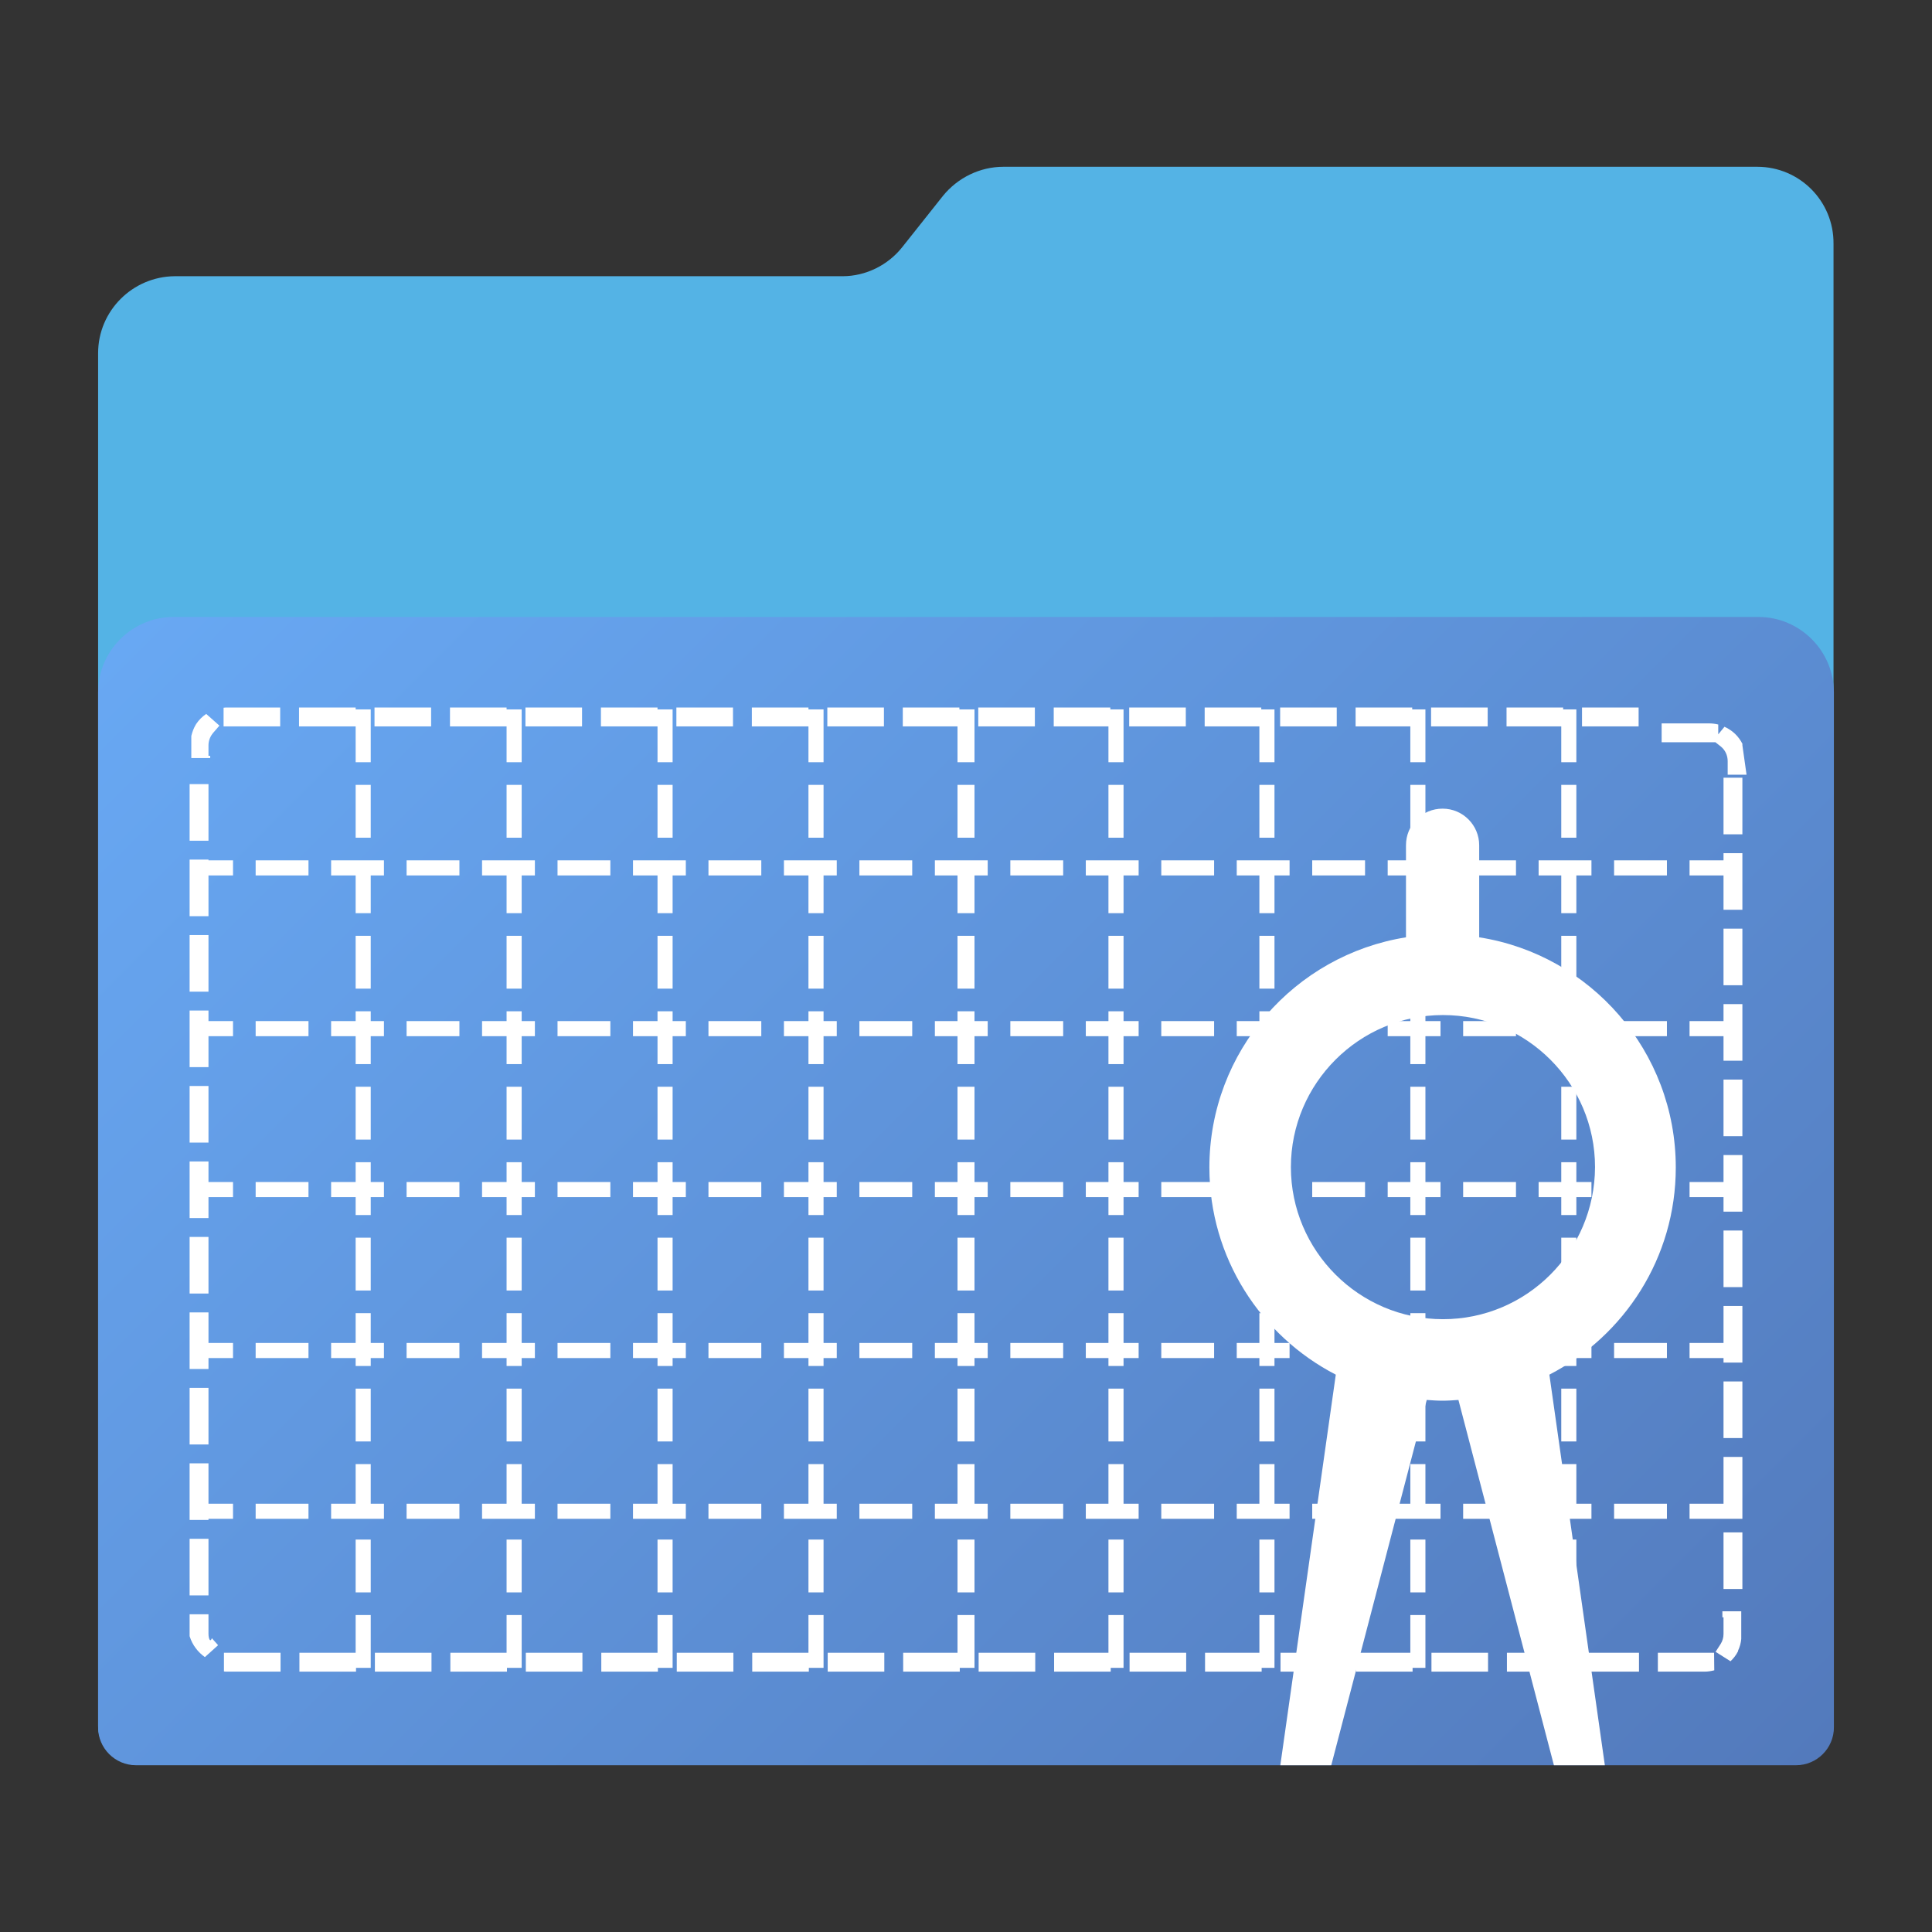<?xml version="1.0" encoding="utf-8"?>
<!-- Generator: Adobe Illustrator 18.0.0, SVG Export Plug-In . SVG Version: 6.00 Build 0)  -->
<!DOCTYPE svg PUBLIC "-//W3C//DTD SVG 1.1//EN" "http://www.w3.org/Graphics/SVG/1.1/DTD/svg11.dtd">
<svg version="1.1"
	 id="Layer_2" xmlns:dc="http://purl.org/dc/elements/1.1/" xmlns:cc="http://creativecommons.org/ns#" xmlns:svg="http://www.w3.org/2000/svg" xmlns:rdf="http://www.w3.org/1999/02/22-rdf-syntax-ns#"
	 xmlns="http://www.w3.org/2000/svg" xmlns:xlink="http://www.w3.org/1999/xlink" x="0px" y="0px" viewBox="0 0 1024 1024"
	 enable-background="new 0 0 1024 1024" xml:space="preserve">
<rect x="0" y="0" width="1024" height="1024" fill="#333333" stroke="none"/>
<path id="path3" fill="#54b3e5" d="M931.4,88.4H531.8c-12.4,0-24.2,5.8-32,15.4L478.2,131c-7.6,9.6-19.4,15.4-31.6,15.4h-354
	C70.2,146.6,52,164.8,52,187.2v727.6c0,11.4,9.2,20.6,20.6,20.6h878.6c11.4,0,20.6-9.2,20.6-20.6V146.6v-17.4
	C972,106.6,953.8,88.4,931.4,88.4z"/>
<linearGradient id="path18_1_" gradientUnits="userSpaceOnUse" x1="138.662" y1="760.163" x2="885.337" y2="13.488" gradientTransform="matrix(1 0 0 -1 0 1024)">
	<stop  offset="0" style="stop-color:#68A8F3"/>
	<stop  offset="1" style="stop-color:#537ABC"/>
</linearGradient>
<path id="path18" fill="url(#path18_1_)" d="M952,935.6H72c-11,0-20-9-20-20V367c0-22,18-40,40-40h840c22,0,40,18,40,40v548.6
	C972,926.6,963,935.6,952,935.6z"/>
<g>
	<polygon fill="#FFFFFF" points="110.5,520.6 110.5,500.6 110.5,495.6 100.5,495.6 100.5,500.6 100.5,520.6 100.5,525.6 
		110.5,525.6 	"/>
	<polygon fill="#FFFFFF" points="110.5,600.6 110.5,580.6 110.5,575.6 100.5,575.6 100.5,580.6 100.5,600.6 100.5,605.6 
		110.5,605.6 	"/>
	<polygon fill="#FFFFFF" points="110.5,560.6 110.5,549.2 123.5,549.2 123.5,541.2 110.5,541.2 110.5,540.6 110.5,535.6 
		100.5,535.6 100.5,540.6 100.5,541.2 100.5,549.2 100.5,560.6 100.5,565.6 110.5,565.6 	"/>
	<polygon fill="#FFFFFF" points="110.5,480.6 110.5,464 123.5,464 123.5,456 110.5,456 110.5,455.6 100.5,455.6 100.5,456 
		100.5,460.6 100.5,464 100.5,480.6 100.5,485.6 110.5,485.6 	"/>
	<path fill="#FFFFFF" d="M110.5,400.6V395c0-2.4,0.9-4.7,2.5-6.6l3.3-3.8l-7-6.2c-2.1,1.4-3.9,3.2-5.3,5.3c0,0,0,0,0,0c0,0,0,0,0,0
		c0,0,0,0,0,0c0,0,0,0,0,0c0,0,0,0,0,0c0,0-0.1,0.1-0.1,0.2c0,0,0,0,0,0c0,0,0,0,0,0c0,0,0,0,0,0c0,0,0,0,0,0c0,0,0,0,0,0
		c0,0,0,0,0,0c0,0,0,0,0,0c0,0,0,0,0,0c0,0,0,0,0,0c0,0,0,0,0,0c0,0,0,0,0,0c0,0,0,0,0,0c0,0,0,0,0,0c0,0,0,0,0,0c0,0,0,0,0,0
		c0,0,0,0,0,0c0,0,0,0,0,0c0,0,0,0,0,0c0,0,0,0,0,0c0,0,0,0,0,0c0,0,0,0,0,0c0,0,0,0,0,0c0,0,0,0,0,0c0,0,0,0,0,0c0,0,0,0,0,0
		c0,0,0,0,0,0c0,0,0,0,0,0c0,0,0,0,0,0c0,0,0,0,0,0c0,0,0,0,0,0c0,0,0,0,0,0c0,0,0,0,0,0c0,0,0,0,0,0c0,0,0,0,0,0c0,0,0,0,0,0
		c0,0,0,0,0,0c0,0,0,0,0,0c0,0,0,0,0,0c0,0,0,0.1-0.1,0.1c0,0,0,0,0,0c0,0,0,0,0,0c0,0,0,0,0,0c0,0,0,0,0,0c0,0,0,0,0,0c0,0,0,0,0,0
		c0,0,0,0,0,0c0,0,0,0,0,0c0,0,0,0,0,0c0,0,0,0,0,0c0,0,0,0,0,0c0,0,0,0,0,0c0,0,0,0,0,0c0,0.1-0.1,0.1-0.1,0.2c0,0,0,0,0,0
		c0,0,0,0,0,0c0,0,0,0,0,0c-1,1.7-1.7,3.5-2.2,5.5l0,0c-0.1,0.2-0.1,0.4-0.1,0.7l0,0c0,0,0,0,0,0c0,0.1,0,0.1,0,0.2l0,0c0,0,0,0,0,0
		c0,0,0,0,0,0c0,0,0,0,0,0c0,0,0,0,0,0c0,0,0,0,0,0c0,0,0,0,0,0c0,0,0,0,0,0c0,0,0,0,0,0c0,0,0,0,0,0c0,0,0,0,0,0c0,0,0,0,0,0
		c0,0,0,0,0,0c0,0.1,0,0.1,0,0.2c0,0,0,0,0,0c0,0,0,0,0,0c0,0,0,0,0,0c0,0,0,0,0,0c0,0,0,0,0,0c0,0,0,0,0,0c0,0,0,0,0,0c0,0,0,0,0,0
		c0,0,0,0,0,0c0,0,0,0,0,0c0,0,0,0,0,0c0,0,0,0,0,0c0,0,0,0,0,0c0,0,0,0,0,0c0,0,0,0,0,0c0,0,0,0,0,0l0,0c0,0,0,0.1,0,0.1
		c0,0,0,0,0,0c0,0,0,0,0,0c0,0,0,0,0,0c0,0,0,0,0,0c0,0,0,0,0,0c0,0,0,0,0,0c0,0,0,0,0,0c0,0,0,0,0,0c0,0,0,0,0,0c0,0,0,0,0,0
		c0,0,0,0,0,0c0,0,0,0,0,0c0,0,0,0,0,0c0,0,0,0,0,0c0,0,0,0,0,0c0,0,0,0,0,0c0,0,0,0,0,0c0,0,0,0.1,0,0.1c0,0,0,0,0,0c0,0,0,0,0,0
		c0,0,0,0,0,0c0,0,0,0,0,0c0,0,0,0,0,0c0,0,0,0,0,0c0,0,0,0,0,0c0,0,0,0,0,0c0,0,0,0,0,0c0,0,0,0,0,0c0,0,0,0,0,0c0,0,0,0,0,0
		c0,0,0,0,0,0c0,0,0,0,0,0c0,0,0,0,0,0c0,0,0,0,0,0c0,0,0,0,0,0c0,0,0,0,0,0v0c0,0,0,0.1,0,0.1c0,0,0,0,0,0c0,0,0,0,0,0c0,0,0,0,0,0
		c0,0,0,0,0,0c0,0,0,0,0,0c0,0,0,0,0,0c0,0,0,0,0,0c0,0,0,0,0,0c0,0,0,0,0,0c0,0,0,0,0,0c0,0,0,0,0,0c0,0,0,0,0,0c0,0,0,0,0,0
		c0,0,0,0,0,0c0,0,0,0,0,0c0,0,0,0,0,0c0,0,0,0,0,0c0,0,0,0,0,0c0,0,0,0,0,0c0,0,0,0.1,0,0.1c0,0,0,0,0,0c0,0,0,0,0,0c0,0,0,0,0,0
		c0,0,0,0,0,0c0,0,0,0,0,0c0,0,0,0,0,0c0,0,0,0,0,0c0,0,0,0,0,0c0,0,0,0,0,0c0,0,0,0,0,0c0,0,0,0,0,0c0,0,0,0,0,0c0,0,0,0,0,0
		c0,0,0,0,0,0c0,0,0,0,0,0c0,0,0,0,0,0c0,0,0,0,0,0c0,0,0,0,0,0c0,0,0,0,0,0c0,0,0,0,0,0c0,0,0,0,0,0c0,0,0,0,0,0c0,0,0,0,0,0
		c0,0,0,0,0,0c0,0,0,0,0,0c0,0,0,0,0,0c0,0,0,0,0,0c0,0,0,0,0,0c0,0,0,0,0,0c0,0,0,0,0,0c0,0,0,0,0,0c0,0,0,0,0,0c0,0,0,0,0,0
		c0,0,0,0,0,0c0,0,0,0,0,0c0,0,0,0,0,0c0,0,0,0,0,0c0,0,0,0,0,0c0,0,0,0,0,0c0,0,0,0,0,0c0,0,0,0,0,0c0,0,0,0,0,0c0,0,0,0,0,0
		c0,0,0,0,0,0c0,0,0,0,0,0c0,0,0,0,0,0c0,0,0,0,0,0c0,0,0,0,0,0c0,0,0,0,0,0c0,0,0,0,0,0c0,0,0,0,0,0c0,0,0,0,0,0c0,0,0,0,0,0
		c0,0,0,0,0,0c0,0,0,0,0,0c0,0,0,0,0,0c0,0,0,0,0,0c0,0,0,0,0,0c0,0,0,0,0,0c0,0,0,0,0,0c0,0,0,0,0,0c0,0,0,0,0,0c0,0,0,0,0,0
		c0,0,0,0,0,0c0,0,0,0,0,0c0,0,0,0,0,0c0,0,0,0,0,0c0,0,0,0,0,0c0,0,0,0,0,0c0,0,0,0,0,0c0,0,0,0,0,0c0,0,0,0,0,0c0,0,0,0,0,0
		c0,0,0,0,0,0c0,0,0,0,0,0c0,0,0,0,0,0c0,0,0,0,0,0c0,0,0,0,0,0c0,0,0,0,0,0c0,0,0,0,0,0c0,0,0,0,0,0c0,0,0,0,0,0c0,0,0,0,0,0v0
		c0,0,0,0,0,0c0,0,0,0,0,0c0,0,0,0,0,0c0,0,0,0,0,0c0,0,0,0,0,0c0,0,0,0,0,0c0,0,0,0,0,0c0,0,0,0,0,0c0,0,0,0,0,0c0,0,0,0,0,0
		c0,0,0,0,0,0c0,0,0,0,0,0c0,0,0,0,0,0c0,0,0,0,0,0c0,0,0,0,0,0c0,0,0,0,0,0c0,0,0,0,0,0c0,0,0,0,0,0c0,0,0,0,0,0c0,0,0,0,0,0
		c0,0,0,0,0,0c0,0,0,0,0,0c0,0,0,0,0,0c0,0,0,0,0,0c0,0,0,0,0,0c0,0,0,0,0,0c0,0,0,0,0,0c0,0,0,0,0,0c0,0,0,0,0,0c0,0,0,0,0,0
		c0,0,0,0,0,0c0,0,0,0,0,0c0,0,0,0,0,0c0,0,0,0,0,0c0,0,0,0,0,0c0,0,0,0,0,0c0,0,0,0,0,0c0,0,0,0,0,0c0,0,0,0,0,0c0,0,0,0,0,0
		c0,0,0,0,0,0c0,0,0,0,0,0c0,0,0,0,0,0v5.6v5h10V400.6z"/>
	<polygon fill="#FFFFFF" points="110.5,640.6 110.5,634.5 123.5,634.5 123.5,626.5 110.5,626.5 110.5,620.6 110.5,615.6 
		100.5,615.6 100.5,620.6 100.5,626.5 100.5,634.5 100.5,640.6 100.5,645.6 110.5,645.6 	"/>
	<path fill="#FFFFFF" d="M143.5,385h5v-10h-28c-0.7,0-1.3,0-2,0.1v9.9h5H143.5z"/>
	<polygon fill="#FFFFFF" points="183.5,385 188.5,385 188.5,404 196.5,404 196.5,376 188.5,376 188.5,375 158.5,375 158.5,385 
		163.5,385 	"/>
	<polygon fill="#FFFFFF" points="110.5,440.6 110.5,420.6 110.5,415.6 100.5,415.6 100.5,420.6 100.5,440.6 100.5,445.6 
		110.5,445.6 	"/>
	<path fill="#FFFFFF" d="M110.5,866v-5.4v-5h-10v5v5.4c0,0,0,0,0,0c0,0,0,0,0,0c0,0,0,0,0,0c0,0,0,0,0,0c0,0,0,0,0,0c0,0,0,0,0,0
		c0,0,0,0,0,0c0,0,0,0,0,0c0,0,0,0,0,0c0,0,0,0,0,0c0,0,0,0,0,0c0,0,0,0,0,0c0,0,0,0,0,0c0,0,0,0,0,0c0,0,0,0,0,0c0,0,0,0,0,0
		c0,0,0,0,0,0c0,0,0,0,0,0c0,0,0,0,0,0c0,0,0,0,0,0c0,0,0,0,0,0c0,0,0,0,0,0c0,0,0,0,0,0c0,0,0,0,0,0c0,0,0,0,0,0.1c0,0,0,0,0,0
		c0,0,0,0,0,0c0,0,0,0,0,0c0,0,0,0,0,0c0,0,0,0,0,0c0,0,0,0,0,0c0,0,0,0,0,0c0,0,0,0,0,0c0,0,0,0,0,0c0,0,0,0,0,0c0,0,0,0,0,0
		c0,0,0,0,0,0c0,0,0,0,0,0c0,0,0,0,0,0c0,0,0,0,0,0c0,0,0,0,0,0c0,0,0,0,0,0c0,0,0,0,0,0c0,0,0,0,0,0c0,0,0,0,0,0c0,0,0,0,0,0
		c0,0,0,0,0,0c0,0,0,0,0,0c0,0,0,0,0,0.1c0,0,0,0,0,0c0,0,0,0,0,0c0,0,0,0,0,0c0,0,0,0,0,0c0,0,0,0,0,0c0,0,0,0,0,0c0,0,0,0,0,0
		c0,0,0,0,0,0c0,0,0,0,0,0c0,0,0,0,0,0c0,0,0,0,0,0c0,0,0,0,0,0c0,0,0,0,0,0c0,0,0,0,0,0c0,0,0,0,0,0c0,0,0,0,0,0c0,0,0,0,0,0
		c0,0,0,0,0,0c0,0,0,0,0,0c0,0,0,0,0,0c0,0,0,0,0,0c0,0,0,0,0,0c0,0,0,0,0,0c0,0,0,0,0,0.1c0,0,0,0,0,0c0,0,0,0,0,0c0,0,0,0,0,0
		c0,0,0,0,0,0c0,0,0,0,0,0c0,0,0,0,0,0c0,0,0,0,0,0c0,0,0,0,0,0c0,0,0,0,0,0c0,0,0,0,0,0c0,0,0,0,0,0c0,0,0,0,0,0c0,0,0,0,0,0
		c0,0,0,0,0,0c0,0,0,0,0,0c0,0,0,0,0,0c0,0,0,0,0,0c0,0,0,0,0,0c0,0,0,0,0,0c0,0,0,0,0,0c0,0,0,0,0,0c0,0,0,0,0,0c0,0,0,0,0,0
		c0,0,0,0,0,0c0,0,0,0,0,0c0,0,0,0,0,0c0,0,0,0,0,0c0,0,0,0,0,0c0,0,0,0,0,0c0,0,0,0,0,0c0,0,0,0,0,0c0,0,0,0,0,0c0,0,0,0,0,0
		c0,0,0,0,0,0c0,0,0,0,0,0c0,0,0,0,0,0c0,0,0,0,0,0c0,0,0,0,0,0c0,0,0,0,0,0c0,0,0,0,0,0c0,0,0,0,0,0c0,0,0,0,0,0c0,0,0,0,0,0
		c0,0,0,0,0,0c0,0,0,0,0,0c0,0,0,0,0,0c0,0,0,0,0,0c0,0,0,0,0,0c0,0,0,0,0,0c0,0,0,0,0,0c0,0,0,0,0,0c0,0,0,0,0,0c0,0,0,0,0,0
		c0,0,0,0,0,0c0,0,0,0,0,0c0,0,0,0,0,0c0,0,0,0,0,0c0,0,0,0,0,0c0,0,0,0,0,0c0,0,0,0,0,0c0,0,0,0,0,0c0,0,0,0,0,0c0,0,0,0,0,0
		c0,0,0,0,0,0c0,0,0,0,0,0c0,0,0,0,0,0c0,0,0,0,0,0c0,0,0,0,0,0c0,0,0,0,0,0c0,0,0,0,0,0c0,0,0,0,0,0c0,0,0,0,0,0c0,0,0,0,0,0
		c0,0,0,0,0,0c0,0,0,0,0,0c0,0,0,0,0,0c0,0,0,0,0,0c0,0,0,0,0,0c0,0,0,0,0,0c0,0,0,0,0,0c0,0,0,0,0,0c0,0,0,0,0,0c0,0,0,0,0,0
		c0,0,0,0,0,0c0,0,0,0,0,0c0,0,0,0,0,0c0,0,0,0,0,0c0,0,0,0,0,0c0,0,0,0,0,0c0,0,0,0,0,0c0,0,0,0,0,0c0,0,0,0,0,0c0,0,0,0,0,0
		c0,0,0,0,0,0c0,0,0,0,0,0c0,0,0,0,0,0c0,0,0,0,0,0c0,0,0,0,0,0c0,0,0,0,0,0c0,0,0,0,0,0c0,0,0,0,0,0c0,0,0,0,0,0.1c0,0,0,0,0,0
		c0,0,0,0,0,0c0,0,0,0,0,0c0,0,0,0,0,0c0,0,0,0,0,0c0,0,0,0,0,0c0,0,0,0,0,0c0,0,0,0,0,0c0,0,0,0,0,0c0,0,0,0,0,0c0,0,0,0,0,0
		c0,0,0,0,0,0c0,0,0,0,0,0c0,0,0,0,0,0c0,0,0,0,0,0c0,0,0,0,0,0c0,0,0,0,0,0c0,0,0,0,0,0c0,0,0,0,0,0c0,0,0,0,0,0c0,0,0,0,0,0
		c0,0,0,0.1,0,0.1c0,0,0,0,0,0c0,0,0,0,0,0c0,0,0,0,0,0c0,0,0,0,0,0c0,0,0,0,0,0c0,0,0,0,0,0c0,0,0,0,0,0c0,0,0,0,0,0c0,0,0,0,0,0
		c0,0,0,0,0,0c0,0,0,0,0,0c0,0,0,0,0,0c0,0,0,0,0,0c0,0,0,0,0,0c0,0,0,0,0,0c0,0,0,0,0,0c0,0,0,0,0,0c0,0,0,0,0,0c0,0,0,0,0,0
		c0,0,0,0,0,0c0,0,0,0,0,0c0,0,0,0,0,0.1l0,0c0,0,0,0,0,0.1c0,0,0,0,0,0c0,0,0,0,0,0c0,0,0,0,0,0c0,0,0,0,0,0c0,0,0,0,0,0
		c0,0,0,0,0,0c0,0,0,0,0,0c0,0,0,0,0,0c0,0,0,0,0,0c0,0,0,0,0,0c0,0,0,0,0,0c0,0,0,0,0,0c0,0,0,0,0,0c0,0,0,0,0,0c0,0,0,0,0,0
		c0,0,0,0,0,0c0,0,0,0,0,0c0,0,0,0,0,0c0,0,0,0,0,0c0,0,0,0,0,0.1c0,0,0,0,0,0c0,0,0,0,0,0c0,0,0,0,0,0c0,0,0,0,0,0c0,0,0,0,0,0
		c0,0,0,0,0,0c0,0,0,0,0,0c0,0,0,0,0,0c0,0,0,0,0,0c0,0,0,0,0,0c0,0,0,0,0,0c0,0,0,0,0,0c0,0,0,0,0,0c0,0,0,0,0,0c0,0,0,0,0,0
		c0,0,0,0,0,0c0,0,0,0,0,0c0,0,0,0,0,0c0,0,0,0,0,0c0,0,0,0.1,0,0.1l0,0c0,0,0,0,0,0c0,0,0,0,0,0c0,0,0,0,0,0c0,0,0,0,0,0
		c0,0,0,0,0,0c0,0,0,0,0,0c0,0,0,0,0,0c0,0,0,0,0,0c0,0,0,0,0,0c0,0,0,0,0,0c0,0,0,0,0,0c0,0,0,0,0,0c0,0,0,0,0,0c0,0,0,0,0,0
		c0,0,0,0,0,0c0,0,0,0,0,0c0,0.1,0,0.1,0,0.1c0,0,0,0,0,0c0,0,0,0,0,0c0,0,0,0,0,0c0,0,0,0,0,0c0,0,0,0,0,0c0,0,0,0,0,0c0,0,0,0,0,0
		c0,0,0,0,0,0c0,0,0,0,0,0c0,0,0,0,0,0c0,0,0,0,0,0c0,0,0,0,0,0c0,0,0,0,0,0c0,0,0,0,0,0c0,0,0,0,0,0c0,0,0,0,0,0c0,0,0,0,0,0
		c0,0.1,0,0.1,0,0.2c0,0,0,0,0,0c0,0,0,0,0,0c0,0,0,0,0,0c0,0,0,0,0,0c0,0,0,0,0,0c0,0,0,0,0,0c0,0,0,0,0,0c0,0,0,0,0,0c0,0,0,0,0,0
		c0,0.1,0.1,0.2,0.1,0.3c0,0,0,0,0,0c0,0,0,0,0,0c0,0,0,0,0,0c0,0,0,0,0,0l0,0c1.4,4.4,4.3,8.2,8,10.8l7-6.3l-3.3-3.7
		C111.4,870.8,110.5,868.4,110.5,866z"/>
	<path fill="#FFFFFF" d="M123.7,876h-5v9.9c0.6,0.1,1.2,0.1,1.8,0.1h3.2h20h5v-10h-5H123.7z"/>
	<polygon fill="#FFFFFF" points="110.5,840.6 110.5,820.6 110.5,815.6 100.5,815.6 100.5,820.6 100.5,840.6 100.5,845.6 
		110.5,845.6 	"/>
	<polygon fill="#FFFFFF" points="203.7,876 198.7,876 198.7,886 203.7,886 223.7,886 228.7,886 228.7,876 223.7,876 	"/>
	<polygon fill="#FFFFFF" points="110.5,720.6 110.5,719.8 123.5,719.8 123.5,711.8 110.5,711.8 110.5,700.6 110.5,695.6 
		100.5,695.6 100.5,700.6 100.5,711.8 100.5,719.8 100.5,720.6 100.5,725.6 110.5,725.6 	"/>
	<polygon fill="#FFFFFF" points="110.5,680.6 110.5,660.6 110.5,655.6 100.5,655.6 100.5,660.6 100.5,680.6 100.5,685.6 
		110.5,685.6 	"/>
	<polygon fill="#FFFFFF" points="110.5,805 123.5,805 123.5,797 110.5,797 110.5,780.6 110.5,775.6 100.5,775.6 100.5,780.6 
		100.5,797 100.5,800.6 100.5,805 100.5,805.6 110.5,805.6 	"/>
	<polygon fill="#FFFFFF" points="110.5,760.6 110.5,740.6 110.5,735.6 100.5,735.6 100.5,740.6 100.5,760.6 100.5,765.6 
		110.5,765.6 	"/>
	<polygon fill="#FFFFFF" points="743.5,385 747.5,385 747.5,404 755.5,404 755.5,376 748.5,376 748.5,375 718.5,375 718.5,385 
		723.5,385 	"/>
	<polygon fill="#FFFFFF" points="663.5,385 667.5,385 667.5,404 675.5,404 675.5,376 668.5,376 668.5,375 638.5,375 638.5,385 
		643.5,385 	"/>
	<polygon fill="#FFFFFF" points="283.7,876 278.7,876 278.7,886 283.7,886 303.7,886 308.7,886 308.7,876 303.7,876 	"/>
	<polygon fill="#FFFFFF" points="703.5,385 708.5,385 708.5,375 678.5,375 678.5,385 683.5,385 	"/>
	<polygon fill="#FFFFFF" points="623.5,385 628.5,385 628.5,375 598.5,375 598.5,385 603.5,385 	"/>
	<polygon fill="#FFFFFF" points="823.5,385 827.5,385 827.5,404 835.5,404 835.5,376 828.5,376 828.5,375 798.5,375 798.5,385 
		803.5,385 	"/>
	<polygon fill="#FFFFFF" points="863.5,385 868.5,385 868.5,375 838.5,375 838.5,385 843.5,385 	"/>
	<polygon fill="#FFFFFF" points="783.5,385 788.5,385 788.5,375 758.5,375 758.5,385 763.5,385 	"/>
	<polygon fill="#FFFFFF" points="583.5,385 587.5,385 587.5,404 595.5,404 595.5,376 588.5,376 588.5,375 558.5,375 558.5,385 
		563.5,385 	"/>
	<polygon fill="#FFFFFF" points="463.5,385 468.5,385 468.5,375 438.5,375 438.5,385 443.5,385 	"/>
	<polygon fill="#FFFFFF" points="383.5,385 388.5,385 388.5,375 358.5,375 358.5,385 363.5,385 	"/>
	<polygon fill="#FFFFFF" points="343.5,385 348.5,385 348.5,404 356.5,404 356.5,376 348.5,376 348.5,375 318.5,375 318.5,385 
		323.5,385 	"/>
	<polygon fill="#FFFFFF" points="543.5,385 548.5,385 548.5,375 518.5,375 518.5,385 523.5,385 	"/>
	<polygon fill="#FFFFFF" points="263.5,385 268.5,385 268.5,404 276.5,404 276.5,376 268.5,376 268.5,375 238.5,375 238.5,385 
		243.5,385 	"/>
	<polygon fill="#FFFFFF" points="303.5,385 308.5,385 308.5,375 278.5,375 278.5,385 283.5,385 	"/>
	<polygon fill="#FFFFFF" points="423.5,385 428.5,385 428.5,404 436.5,404 436.5,376 428.5,376 428.5,375 398.5,375 398.5,385 
		403.5,385 	"/>
	<polygon fill="#FFFFFF" points="503.5,385 507.5,385 507.5,404 508.5,404 515.5,404 516.5,404 516.5,376 515.5,376 508.5,376 
		508.5,375 478.5,375 478.5,385 483.5,385 	"/>
	<polygon fill="#FFFFFF" points="223.5,385 228.5,385 228.5,375 198.5,375 198.5,385 203.5,385 	"/>
	<path fill="#FFFFFF" d="M913.5,857.2v8.8c0,1.9-0.5,3.7-1.5,5.3l-2.7,4.2l7.9,5c1.6-1.5,3-3.3,4-5.3c0,0,0,0,0,0c0,0,0-0.1,0-0.1
		c0,0,0,0,0,0c0,0,0,0,0,0c0,0,0,0,0,0c0,0,0,0,0,0c0,0,0,0,0,0c0,0,0,0,0,0c0,0,0,0,0,0c0,0,0,0,0,0c0,0,0,0,0,0c0,0,0,0,0,0
		c0,0,0,0,0,0c0,0,0,0,0,0c0,0,0,0,0,0c0,0,0,0,0,0c0,0,0,0,0,0c0,0,0,0,0,0c0,0,0,0,0,0c0,0,0,0,0,0c0,0,0,0,0,0c0,0,0,0,0,0
		c0,0,0,0,0,0c0,0,0,0,0,0c0,0,0,0,0,0c0,0,0,0,0,0c0,0,0,0,0,0c0,0,0,0,0,0c0,0,0,0,0,0c0,0,0,0,0,0c0,0,0,0,0,0c0,0,0,0,0,0
		c0,0,0,0,0,0c0,0,0,0,0,0c0,0,0,0,0,0c0,0,0,0,0,0c0,0,0,0,0,0c0,0,0,0,0,0c0,0,0,0,0-0.1c0,0,0,0,0,0c0,0,0,0,0-0.1c0,0,0,0,0,0
		c0.9-1.9,1.5-4,1.7-6.2c0,0,0,0,0,0c0,0,0-0.1,0-0.1c0,0,0,0,0,0c0,0,0-0.1,0-0.1c0,0,0,0,0,0c0,0,0-0.1,0-0.1c0,0,0,0,0,0
		c0,0,0-0.1,0-0.1c0,0,0,0,0,0c0,0,0-0.1,0-0.1c0,0,0,0,0,0c0,0,0-0.1,0-0.1c0,0,0,0,0,0c0,0,0,0,0,0c0,0,0,0,0,0c0,0,0-0.1,0-0.1
		c0,0,0,0,0,0c0,0,0-0.1,0-0.1c0,0,0,0,0,0c0,0,0,0,0,0c0,0,0,0,0,0c0,0,0,0,0,0c0,0,0,0,0,0c0,0,0,0,0,0c0,0,0,0,0,0
		c0,0,0-0.1,0-0.1c0,0,0,0,0,0c0,0,0,0,0,0c0,0,0,0,0,0c0,0,0,0,0,0c0,0,0,0,0,0c0,0,0,0,0,0c0,0,0,0,0,0c0,0,0,0,0,0c0,0,0,0,0,0
		c0,0,0,0,0,0c0,0,0,0,0,0c0,0,0,0,0,0c0,0,0,0,0,0c0,0,0,0,0,0c0,0,0,0,0,0c0,0,0,0,0,0c0,0,0,0,0,0c0,0,0,0,0,0c0,0,0,0,0,0
		c0,0,0,0,0,0c0,0,0,0,0,0c0,0,0,0,0,0c0,0,0,0,0,0c0,0,0,0,0,0c0,0,0,0,0,0c0,0,0,0,0,0c0,0,0,0,0,0c0,0,0,0,0,0c0,0,0,0,0,0
		c0,0,0,0,0,0c0,0,0,0,0,0c0,0,0,0,0,0c0,0,0,0,0,0c0,0,0,0,0,0c0,0,0,0,0,0c0,0,0,0,0,0c0,0,0,0,0,0c0,0,0,0,0,0c0,0,0,0,0,0
		c0,0,0,0,0,0c0,0,0,0,0,0c0,0,0,0,0,0c0,0,0,0,0,0c0,0,0,0,0,0c0,0,0,0,0,0c0,0,0,0,0,0v-13.8h-10V857.2z"/>
	<polygon fill="#FFFFFF" points="913.5,617.2 913.5,626.5 895.5,626.5 895.5,634.5 913.5,634.5 913.5,637.2 913.5,642.2 
		923.5,642.2 923.5,634.5 923.5,626.5 923.5,612.2 913.5,612.2 	"/>
	<polygon fill="#FFFFFF" points="683.7,876 678.7,876 678.7,886 683.7,886 703.7,886 708.7,886 708.7,876 703.7,876 	"/>
	<polygon fill="#FFFFFF" points="913.5,697.2 913.5,711.8 895.5,711.8 895.5,719.8 913.5,719.8 913.5,722.2 923.5,722.2 
		923.5,719.8 923.5,711.8 923.5,692.2 913.5,692.2 	"/>
	<polygon fill="#FFFFFF" points="913.5,657.2 913.5,677.2 913.5,682.2 923.5,682.2 923.5,652.2 913.5,652.2 	"/>
	<polygon fill="#FFFFFF" points="913.5,577.2 913.5,597.2 913.5,602.2 923.5,602.2 923.5,572.2 913.5,572.2 	"/>
	<polygon fill="#FFFFFF" points="603.7,876 598.7,876 598.7,886 603.7,886 623.7,886 628.7,886 628.7,876 623.7,876 	"/>
	<polygon fill="#FFFFFF" points="843.7,876 838.7,876 838.7,886 843.7,886 863.7,886 868.7,886 868.7,876 863.7,876 	"/>
	<polygon fill="#FFFFFF" points="763.7,876 758.7,876 758.7,886 763.7,886 783.7,886 788.7,886 788.7,876 783.7,876 	"/>
	<polygon fill="#FFFFFF" points="913.5,737.2 913.5,757.2 913.5,762.2 923.5,762.2 923.5,732.2 913.5,732.2 	"/>
	<polygon fill="#FFFFFF" points="523.7,876 518.7,876 518.7,886 523.7,886 543.7,886 548.7,886 548.7,876 543.7,876 	"/>
	<polygon fill="#FFFFFF" points="913.5,817.2 913.5,837.2 913.5,842.2 923.5,842.2 923.5,812.2 913.5,812.2 	"/>
	<polygon fill="#FFFFFF" points="913.5,777.2 913.5,797 895.5,797 895.5,805 923.5,805 923.5,802.2 923.5,797 923.5,772.2 
		913.5,772.2 	"/>
	<path fill="#FFFFFF" d="M903.6,876l-0.1,0h-19.8h-5v10h5h19.8c0,0,0,0,0,0c0,0,0,0,0,0c0,0,0,0,0,0c0,0,0.1,0,0.1,0
		c1.7,0,3.4-0.3,5-0.7l-0.1-9.3L903.6,876z"/>
	<polygon fill="#FFFFFF" points="913.5,456 895.5,456 895.5,464 913.5,464 913.5,477.2 913.5,482.2 923.5,482.2 923.5,464 
		923.5,456 923.5,452.2 913.5,452.2 	"/>
	<polygon fill="#FFFFFF" points="913.5,497.2 913.5,517.2 913.5,522.2 923.5,522.2 923.5,492.2 913.5,492.2 	"/>
	<polygon fill="#FFFFFF" points="913.5,417.2 913.5,437.2 913.5,442.2 923.5,442.2 923.5,412.2 913.5,412.2 	"/>
	<path fill="#FFFFFF" d="M923.5,395C923.5,395,923.5,395,923.5,395C923.5,394.9,923.5,394.9,923.5,395
		C923.5,394.9,923.5,394.9,923.5,395C923.5,394.9,923.5,394.9,923.5,395C923.5,394.9,923.5,394.9,923.5,395c0-0.1,0-0.1,0-0.1
		c0,0,0,0,0,0c0,0,0,0,0,0c0,0,0,0,0,0c0,0,0,0,0,0c0,0,0,0,0,0c0,0,0,0,0,0c0,0,0,0,0,0c0,0,0,0,0,0c0,0,0,0,0,0c0,0,0,0,0,0
		c0,0,0,0,0,0c0,0,0,0,0,0c0,0,0,0,0,0c0,0,0,0,0,0c0,0,0,0,0,0c0,0,0,0,0,0c0,0,0,0,0,0c0,0,0,0,0,0c0,0,0,0,0,0c0,0,0,0,0,0
		c0,0,0,0,0,0c0,0,0,0,0,0c0,0,0,0,0,0c0,0,0,0,0,0c0,0,0,0,0,0c0,0,0,0,0,0c0,0,0,0,0,0c0,0,0,0,0,0c0,0,0,0,0,0c0,0,0,0,0,0
		c0,0,0,0,0,0c0,0,0,0,0,0c0,0,0,0,0,0c0,0,0,0,0,0c0,0,0,0,0,0c0,0,0,0,0,0c0,0,0,0,0,0c0,0,0,0,0,0c0,0,0,0,0,0c0,0,0,0,0,0
		c0,0,0,0,0,0c0,0,0,0,0,0c0,0,0,0,0,0c0,0,0,0,0,0c0,0,0,0,0,0c0,0,0,0,0,0c0,0,0,0,0,0c0,0,0,0,0,0c0,0,0,0,0,0c0,0,0,0,0,0
		c0,0,0,0,0,0c0,0,0,0,0,0c0,0,0,0,0,0c0,0,0,0,0,0c0,0,0,0,0,0c0,0,0,0,0,0c0,0,0,0,0,0c0,0,0,0,0,0c0,0,0,0,0,0c0,0,0,0,0,0
		c0,0,0,0,0,0c0,0,0,0,0,0c0,0,0,0,0,0c0,0,0,0,0,0c0,0,0,0,0,0c0,0,0,0,0,0c0,0,0,0,0,0c0,0,0,0,0,0c0,0,0,0,0,0c0,0,0,0,0,0
		c0,0,0,0,0,0c0,0,0,0,0,0c0,0,0,0,0,0c0,0,0,0,0,0c0,0,0,0,0,0c0,0,0,0,0,0c0,0,0,0,0,0c0,0,0,0,0,0c0,0,0,0,0,0c0,0,0,0,0-0.1
		c0,0,0,0,0,0c0,0,0,0,0,0c0,0,0,0,0,0c0,0,0,0,0,0c0,0,0,0,0,0c0,0,0,0,0,0c0,0,0,0,0,0c0,0,0,0,0,0c0,0,0,0,0,0c0,0,0,0,0,0
		c0,0,0,0,0,0c0,0,0,0,0,0c0,0,0,0,0,0c0,0,0,0,0,0c0,0,0,0,0,0c0,0,0,0,0,0c0,0,0,0,0,0c0,0,0,0,0,0c0,0,0,0,0,0c0,0,0,0,0,0
		c0,0,0,0,0,0c0,0,0,0,0,0c0,0,0,0,0,0c0,0,0,0,0,0c0,0,0,0,0,0c0,0,0,0,0,0c0,0,0,0,0,0c0,0,0,0,0,0c0,0,0,0,0,0c0,0,0,0,0,0
		c0,0,0,0,0,0c0,0,0,0,0,0c0,0,0,0,0,0c0,0,0,0,0,0c0,0,0,0,0,0c0,0,0,0,0,0c0,0,0,0,0,0c0,0,0,0,0,0c0,0,0,0,0,0c0,0,0,0,0,0
		c0,0,0,0,0,0c0,0,0,0,0,0c0,0,0,0,0,0c0,0,0,0,0,0c0,0,0,0,0,0c0,0,0,0,0,0c0,0,0,0,0,0c0,0,0,0,0,0c0,0,0,0,0,0c0,0,0,0,0,0
		c0,0,0,0,0,0c0,0,0,0,0,0c0,0,0,0,0,0c0,0,0,0,0,0c0,0,0,0,0,0c0,0,0,0,0,0c0,0,0,0,0,0c0,0,0,0,0,0c0,0,0,0,0,0c0,0,0,0,0,0
		c0,0,0,0,0,0c0,0,0,0,0,0c0,0,0,0,0,0c0,0,0,0,0,0c0,0,0,0,0,0c0,0,0,0,0,0c0,0,0,0,0,0c0,0,0,0,0,0c0,0,0,0,0,0c0,0,0,0,0,0
		c0,0,0,0,0,0c0,0,0,0,0,0c0,0,0,0,0,0c0,0,0,0,0,0c0,0,0,0,0,0c0,0,0,0,0,0c0,0,0,0,0,0c0,0,0,0,0,0c0,0,0,0,0,0c0,0,0,0,0,0
		c0,0,0,0,0,0c0,0,0,0,0,0c0,0,0,0,0,0c0,0,0,0,0,0c0,0,0,0,0,0c0,0,0,0,0,0c0,0,0,0,0,0c0,0,0,0,0,0c0,0,0,0,0,0c0,0,0,0,0,0
		c0,0,0,0,0,0c0,0,0,0,0,0c0,0,0,0,0,0c0,0,0,0,0,0c0,0,0,0,0,0c0,0,0,0,0,0c0,0,0,0,0,0c0,0,0,0,0,0c0,0,0,0,0,0c0,0,0,0,0,0
		c0,0,0,0,0,0c0,0,0,0,0,0c0,0,0,0,0,0c0,0,0,0,0,0c0,0,0,0,0,0c0,0,0,0,0,0c0,0,0,0,0,0c0,0,0,0,0,0c0,0,0,0,0,0c0,0,0,0,0,0
		c0,0,0,0,0,0c0,0,0,0,0,0c0,0,0,0,0,0c0,0,0,0,0,0c0,0,0,0,0,0c0,0,0,0,0,0c0,0,0,0,0,0c0,0,0,0,0,0c0,0,0,0,0,0c0,0,0,0,0,0
		c0,0,0,0,0,0c0,0,0,0,0,0c0,0,0,0,0,0c0,0,0,0,0,0c0,0,0,0,0,0c0,0,0,0,0,0c0,0,0,0,0,0c0,0,0,0,0,0c0,0,0,0,0,0c0,0,0,0,0,0
		c0,0,0,0,0,0c0,0,0,0,0,0c0,0,0,0,0,0c0,0,0,0,0,0c0,0,0,0,0,0c0,0,0,0,0,0c0,0,0,0,0,0c0,0,0,0,0,0c0,0,0,0,0,0c0,0,0,0,0,0
		c0,0,0,0,0,0c0,0,0,0,0,0c0,0,0,0,0,0c0,0,0,0,0,0c0,0,0,0,0,0c0,0,0,0,0,0c0,0,0,0,0,0c0,0,0,0,0,0c0,0,0,0,0,0c0,0,0,0,0,0
		c0,0,0,0,0,0c0,0,0,0,0,0c0,0,0,0,0,0c0,0,0,0,0,0c0,0,0,0,0,0c0,0,0,0,0,0c0,0,0,0,0,0c0,0,0,0,0,0c0,0,0,0,0,0c0,0,0,0,0,0
		c0,0,0,0,0,0c0,0,0,0,0,0c0,0,0,0,0,0c0,0,0,0,0,0c0,0,0,0,0,0c0,0,0,0,0,0c0,0,0,0,0,0c0,0,0,0,0,0c0,0,0,0,0,0c0,0,0,0,0,0
		c0,0,0,0,0,0c0,0,0,0,0,0c0,0,0,0,0,0c0,0,0,0,0,0c0,0,0,0,0,0c0,0,0,0,0,0c0,0,0,0,0,0c0,0,0,0,0,0c0,0,0,0,0,0c0,0,0,0,0,0
		c0,0,0,0,0,0c0,0,0,0,0,0c0,0,0,0,0,0c0,0,0,0,0,0c0,0,0,0,0,0c0,0,0,0,0,0c0,0,0,0,0,0c0,0,0,0,0,0c0,0,0,0,0,0c0,0,0,0,0,0
		c0,0,0,0,0,0c0,0,0,0,0,0c0,0,0,0,0,0c0,0,0,0,0,0c0,0,0,0,0,0c0,0,0,0,0,0c0,0,0,0,0,0c0,0,0,0,0,0c0,0,0,0,0,0c0,0,0,0,0,0
		c0,0,0,0,0,0c0,0,0,0,0,0c0,0,0,0,0,0c0,0,0,0,0,0c0,0,0,0,0,0c0,0,0,0,0,0c0,0,0,0,0,0c0,0,0,0,0,0c0,0,0,0,0,0c0,0,0,0,0,0
		c0,0,0,0,0,0c0,0,0,0,0,0c0,0,0,0,0,0c0,0,0,0,0,0c0,0,0,0,0,0s0,0,0,0c0,0,0,0,0,0c0,0,0,0,0,0c0,0,0,0,0,0c0,0,0,0,0,0
		c0,0,0,0,0,0c0,0,0,0,0,0c0,0,0,0,0,0c0,0,0,0,0,0c0,0,0,0,0,0c0,0,0,0,0,0c0,0,0,0,0,0c0,0,0,0,0,0c0,0,0,0,0,0c0,0,0,0,0,0
		c0,0,0,0,0,0c0,0,0,0,0,0c0,0,0,0,0,0c0,0,0,0,0,0c0,0,0,0,0,0c0,0,0,0,0,0c0,0,0,0,0,0c0,0,0,0,0,0c0,0,0,0,0,0c0,0,0,0,0,0
		c0,0,0,0,0,0c0,0,0,0,0,0c0,0,0,0,0,0c0,0,0,0,0,0c0,0,0,0,0,0c0,0,0,0,0,0c0,0,0,0,0,0c0,0,0,0,0,0c0,0,0,0,0,0c0,0,0,0,0,0
		c0,0,0,0,0,0c0,0,0,0,0,0c0,0,0,0,0,0c0,0,0,0,0,0c0,0,0,0,0,0c0,0,0,0,0,0c0,0,0,0,0,0c0,0,0,0,0,0c0,0,0,0,0,0c0,0,0,0,0,0
		c0,0,0,0,0,0c0,0,0,0,0,0c0,0,0,0,0,0c0,0,0,0,0,0c0,0,0,0,0,0c0,0,0,0,0,0c0,0,0,0,0,0c0,0,0,0,0,0c0,0,0,0,0,0c0,0,0,0,0,0
		c0,0,0,0,0,0c0,0,0,0,0,0c0,0,0,0,0,0c0,0,0,0,0,0c0,0,0,0,0,0c0,0,0,0,0-0.1c0,0,0,0,0,0c0,0,0,0,0,0c0,0,0,0,0,0c0,0,0,0,0,0
		c0,0,0,0,0,0c0,0,0,0,0,0c0,0,0,0,0,0c0,0,0,0,0,0c0,0,0,0,0,0c0,0,0,0,0,0c0,0,0,0,0,0c0,0,0,0,0,0c0,0,0,0,0,0c0,0,0,0,0,0
		c0,0,0,0,0,0c0,0,0,0,0,0c0,0,0,0,0,0s0,0,0,0c0,0,0,0,0,0c0,0,0,0,0,0c0,0,0,0,0,0c0,0,0,0,0,0c0,0,0,0,0,0c0,0,0,0,0,0
		c0,0,0,0,0,0c0,0,0,0,0,0c0,0,0,0,0,0c0,0,0,0,0,0c0,0,0,0,0,0c0,0,0,0,0,0c0,0,0,0,0,0c0,0,0,0,0,0c0,0,0,0,0,0c0,0,0,0,0,0
		c0,0,0,0,0,0c0,0,0,0,0,0c0,0,0,0,0,0c0,0,0,0,0,0c0,0,0,0,0,0c0,0,0,0,0,0c0,0,0,0,0,0c0,0,0,0,0-0.1c0,0,0,0,0,0c0,0,0,0,0,0
		c0,0,0,0,0,0c0,0,0,0,0,0c0,0,0,0,0,0c0,0,0,0,0,0c0,0,0,0,0,0c0,0,0,0,0,0c0,0,0,0,0,0c0,0,0,0,0,0c0,0,0,0,0,0c0,0,0,0,0,0
		c0,0,0,0,0,0c0,0,0,0,0,0c0,0,0,0,0,0c0,0,0,0,0,0c0,0,0,0,0,0c0,0,0,0,0,0c0,0,0,0,0,0c0,0,0,0,0,0c0,0,0,0,0,0c0,0,0,0,0,0
		c0,0,0,0,0,0c0,0,0,0,0,0c0,0,0,0,0,0c0,0,0,0,0,0c0,0,0,0,0,0c0,0,0,0,0,0l0,0c0,0,0,0,0,0c0,0,0,0,0,0c0,0,0,0,0,0c0,0,0,0,0,0
		c0,0,0,0,0,0c0,0,0,0,0,0c0,0,0,0,0,0c0,0,0,0,0,0c0,0,0,0,0,0c0,0,0,0,0,0c0,0,0,0,0,0c0,0,0,0,0,0c0,0,0,0,0-0.1c0,0,0,0,0,0
		c0,0,0,0,0,0c0,0,0,0,0,0c0,0,0,0,0,0c0,0,0,0,0,0c0,0,0,0,0,0c0,0,0,0,0,0c0,0,0,0,0,0c0,0,0,0,0,0c0,0,0,0,0,0l0,0
		c0,0,0-0.1,0-0.1c0,0,0,0,0,0c0,0,0,0,0,0c0,0,0,0,0,0c0,0,0,0,0,0c0,0,0,0,0,0c0,0,0,0,0,0c0,0,0,0,0,0c0,0,0,0,0,0c0,0,0,0,0,0
		c0,0,0-0.1,0-0.1c0,0,0,0,0,0c0,0,0,0,0,0c0,0,0,0,0,0c0,0,0,0,0,0c0,0,0,0,0,0c0,0,0,0,0,0c0,0,0,0,0,0c0,0,0,0,0,0c0,0,0,0,0,0
		c0,0,0,0,0,0c0,0,0,0,0,0c0,0,0-0.1,0-0.1c0,0,0,0,0,0c0,0,0,0,0,0c0,0,0,0,0,0c0,0,0,0,0,0c0,0,0,0,0,0c0,0,0,0,0,0c0,0,0,0,0,0
		c0,0,0,0,0,0l0,0c0,0,0-0.1,0-0.1c0,0,0,0,0,0c0,0,0,0,0,0c0,0,0,0,0,0c0,0,0,0,0,0c0,0,0,0,0,0c0,0,0,0,0,0c0,0,0,0,0,0
		c0,0,0,0,0,0c0,0,0,0,0,0c0,0,0-0.1-0.1-0.1c0,0,0,0,0,0c0,0,0,0,0,0c0,0,0,0,0,0c0,0,0,0,0,0c0,0,0,0,0,0c0,0,0,0,0,0l0,0
		c0,0,0-0.1-0.1-0.1c0,0,0,0,0,0c0,0,0,0,0,0c0,0,0,0,0,0c0,0,0,0,0,0c0,0,0,0,0,0c0,0,0,0,0,0c0,0,0,0,0,0c0-0.1-0.1-0.1-0.1-0.2
		l0,0c0,0,0,0,0,0c0,0,0,0,0,0c0-0.1-0.1-0.1-0.1-0.2c0,0,0,0,0,0c0,0,0,0,0,0c0,0,0,0,0,0c0,0,0,0,0,0c0,0,0,0,0,0
		c0-0.1-0.1-0.1-0.1-0.2l0,0c0,0,0,0,0,0c0,0,0,0,0,0c0-0.1-0.1-0.1-0.1-0.2l0,0c-1.2-2-2.8-3.9-4.6-5.3l0,0c-1.3-1-2.7-1.9-4.3-2.6
		l-3.3,4v-5.2c-1.6-0.4-3.3-0.6-5-0.6h-25v10h5h20h3.5l2.8,2.2c2.4,1.9,3.7,4.8,3.7,7.8v2.2v5h10L923.5,395
		C923.5,395,923.5,395,923.5,395z"/>
	<polygon fill="#FFFFFF" points="363.7,876 358.7,876 358.7,886 363.7,886 383.7,886 388.7,886 388.7,876 383.7,876 	"/>
	<polygon fill="#FFFFFF" points="443.7,876 438.7,876 438.7,886 443.7,886 463.7,886 468.7,886 468.7,876 463.7,876 	"/>
	<polygon fill="#FFFFFF" points="913.5,537.2 913.5,541.2 895.5,541.2 895.5,549.2 913.5,549.2 913.5,557.2 913.5,562.2 
		923.5,562.2 923.5,549.2 923.5,541.2 923.5,532.2 913.5,532.2 	"/>
	<polygon fill="#FFFFFF" points="843.5,456 835.5,456 827.5,456 815.5,456 815.5,464 827.5,464 827.5,484 835.5,484 835.5,464 
		843.5,464 	"/>
	<rect x="375.5" y="456" fill="#FFFFFF" width="28" height="8"/>
	<polygon fill="#FFFFFF" points="283.5,456 276.5,456 268.5,456 255.5,456 255.5,464 268.5,464 268.5,484 276.5,484 276.5,464 
		283.5,464 	"/>
	<rect x="695.5" y="456" fill="#FFFFFF" width="28" height="8"/>
	<rect x="295.5" y="456" fill="#FFFFFF" width="28" height="8"/>
	<polygon fill="#FFFFFF" points="443.5,456 436.5,456 428.5,456 415.5,456 415.5,464 428.5,464 428.5,484 436.5,484 436.5,464 
		443.5,464 	"/>
	<polygon fill="#FFFFFF" points="363.5,456 356.5,456 348.5,456 335.5,456 335.5,464 348.5,464 348.5,484 356.5,484 356.5,464 
		363.5,464 	"/>
	<rect x="215.5" y="456" fill="#FFFFFF" width="28" height="8"/>
	<rect x="535.5" y="456" fill="#FFFFFF" width="28" height="8"/>
	<polygon fill="#FFFFFF" points="683.5,456 675.5,456 667.5,456 655.5,456 655.5,464 667.5,464 667.5,484 675.5,484 675.5,464 
		683.5,464 	"/>
	<polygon fill="#FFFFFF" points="763.5,456 755.5,456 747.5,456 735.5,456 735.5,464 747.5,464 747.5,484 755.5,484 755.5,464 
		763.5,464 	"/>
	<polygon fill="#FFFFFF" points="603.5,456 595.5,456 587.5,456 575.5,456 575.5,464 587.5,464 587.5,484 595.5,484 595.5,464 
		603.5,464 	"/>
	<rect x="775.5" y="456" fill="#FFFFFF" width="28" height="8"/>
	<rect x="455.5" y="456" fill="#FFFFFF" width="28" height="8"/>
	<polygon fill="#FFFFFF" points="523.5,456 516.5,456 515.5,456 508.5,456 507.5,456 495.5,456 495.5,464 507.5,464 507.5,484 
		508.5,484 515.5,484 516.5,484 516.5,464 523.5,464 	"/>
	<rect x="615.5" y="456" fill="#FFFFFF" width="28" height="8"/>
	<rect x="855.5" y="456" fill="#FFFFFF" width="28" height="8"/>
	<polygon fill="#FFFFFF" points="203.5,456 196.5,456 188.5,456 175.5,456 175.5,464 188.5,464 188.5,484 196.5,484 196.5,464 
		203.5,464 	"/>
	<rect x="135.5" y="456" fill="#FFFFFF" width="28" height="8"/>
	<polygon fill="#FFFFFF" points="443.5,541.2 436.5,541.2 436.5,536 428.5,536 428.5,541.2 415.5,541.2 415.5,549.2 428.5,549.2 
		428.5,564 436.5,564 436.5,549.2 443.5,549.2 	"/>
	<rect x="775.5" y="541.2" fill="#FFFFFF" width="28" height="8"/>
	<rect x="375.5" y="541.2" fill="#FFFFFF" width="28" height="8"/>
	<rect x="455.5" y="541.2" fill="#FFFFFF" width="28" height="8"/>
	<rect x="295.5" y="541.2" fill="#FFFFFF" width="28" height="8"/>
	<polygon fill="#FFFFFF" points="363.5,541.2 356.5,541.2 356.5,536 348.5,536 348.5,541.2 335.5,541.2 335.5,549.2 348.5,549.2 
		348.5,564 356.5,564 356.5,549.2 363.5,549.2 	"/>
	<polygon fill="#FFFFFF" points="203.5,541.2 196.5,541.2 196.5,536 188.5,536 188.5,541.2 175.5,541.2 175.5,549.2 188.5,549.2 
		188.5,564 196.5,564 196.5,549.2 203.5,549.2 	"/>
	<polygon fill="#FFFFFF" points="843.5,541.2 835.5,541.2 835.5,536 827.5,536 827.5,541.2 815.5,541.2 815.5,549.2 827.5,549.2 
		827.5,564 835.5,564 835.5,549.2 843.5,549.2 	"/>
	<rect x="615.5" y="541.2" fill="#FFFFFF" width="28" height="8"/>
	<rect x="695.5" y="541.2" fill="#FFFFFF" width="28" height="8"/>
	<polygon fill="#FFFFFF" points="603.5,541.2 595.5,541.2 595.5,536 587.5,536 587.5,541.2 575.5,541.2 575.5,549.2 587.5,549.2 
		587.5,564 595.5,564 595.5,549.2 603.5,549.2 	"/>
	<rect x="535.5" y="541.2" fill="#FFFFFF" width="28" height="8"/>
	<polygon fill="#FFFFFF" points="523.5,541.2 516.5,541.2 516.5,536 515.5,536 508.5,536 507.5,536 507.5,541.2 495.5,541.2 
		495.5,549.2 507.5,549.2 507.5,564 508.5,564 515.5,564 516.5,564 516.5,549.2 523.5,549.2 	"/>
	<polygon fill="#FFFFFF" points="683.5,541.2 675.5,541.2 675.5,536 667.5,536 667.5,541.2 655.5,541.2 655.5,549.2 667.5,549.2 
		667.5,564 675.5,564 675.5,549.2 683.5,549.2 	"/>
	<rect x="135.5" y="541.2" fill="#FFFFFF" width="28" height="8"/>
	<polygon fill="#FFFFFF" points="763.5,541.2 755.5,541.2 755.5,536 747.5,536 747.5,541.2 735.5,541.2 735.5,549.2 747.5,549.2 
		747.5,564 755.5,564 755.5,549.2 763.5,549.2 	"/>
	<polygon fill="#FFFFFF" points="283.5,541.2 276.5,541.2 276.5,536 268.5,536 268.5,541.2 255.5,541.2 255.5,549.2 268.5,549.2 
		268.5,564 276.5,564 276.5,549.2 283.5,549.2 	"/>
	<rect x="215.5" y="541.2" fill="#FFFFFF" width="28" height="8"/>
	<rect x="855.5" y="541.2" fill="#FFFFFF" width="28" height="8"/>
	<polygon fill="#FFFFFF" points="603.5,626.5 595.5,626.5 595.5,616 587.5,616 587.5,626.5 575.5,626.5 575.5,634.5 587.5,634.5 
		587.5,644 595.5,644 595.5,634.5 603.5,634.5 	"/>
	<polygon fill="#FFFFFF" points="283.5,626.5 276.5,626.5 276.5,616 268.5,616 268.5,626.5 255.5,626.5 255.5,634.5 268.5,634.5 
		268.5,644 276.5,644 276.5,634.5 283.5,634.5 	"/>
	<polygon fill="#FFFFFF" points="763.5,626.5 755.5,626.5 755.5,616 747.5,616 747.5,626.5 735.5,626.5 735.5,634.5 747.5,634.5 
		747.5,644 755.5,644 755.5,634.5 763.5,634.5 	"/>
	<polygon fill="#FFFFFF" points="443.5,626.5 436.5,626.5 436.5,616 428.5,616 428.5,626.5 415.5,626.5 415.5,634.5 428.5,634.5 
		428.5,644 436.5,644 436.5,634.5 443.5,634.5 	"/>
	<rect x="375.5" y="626.5" fill="#FFFFFF" width="28" height="8"/>
	<rect x="855.5" y="626.5" fill="#FFFFFF" width="28" height="8"/>
	<rect x="455.5" y="626.5" fill="#FFFFFF" width="28" height="8"/>
	<polygon fill="#FFFFFF" points="683.5,626.5 675.5,626.5 675.5,616 667.5,616 667.5,626.5 655.5,626.5 655.5,634.5 667.5,634.5 
		667.5,644 675.5,644 675.5,634.5 683.5,634.5 	"/>
	<polygon fill="#FFFFFF" points="523.5,626.5 516.5,626.5 516.5,616 515.5,616 508.5,616 507.5,616 507.5,626.5 495.5,626.5 
		495.5,634.5 507.5,634.5 507.5,644 508.5,644 515.5,644 516.5,644 516.5,634.5 523.5,634.5 	"/>
	<rect x="135.5" y="626.5" fill="#FFFFFF" width="28" height="8"/>
	<rect x="535.5" y="626.5" fill="#FFFFFF" width="28" height="8"/>
	<rect x="215.5" y="626.5" fill="#FFFFFF" width="28" height="8"/>
	<rect x="695.5" y="626.5" fill="#FFFFFF" width="28" height="8"/>
	<rect x="615.5" y="626.5" fill="#FFFFFF" width="28" height="8"/>
	<polygon fill="#FFFFFF" points="203.5,626.5 196.5,626.5 196.5,616 188.5,616 188.5,626.5 175.5,626.5 175.5,634.5 188.5,634.5 
		188.5,644 196.5,644 196.5,634.5 203.5,634.5 	"/>
	<polygon fill="#FFFFFF" points="363.5,626.5 356.5,626.5 356.5,616 348.5,616 348.5,626.5 335.5,626.5 335.5,634.5 348.5,634.5 
		348.5,644 356.5,644 356.5,634.5 363.5,634.5 	"/>
	<rect x="775.5" y="626.5" fill="#FFFFFF" width="28" height="8"/>
	<polygon fill="#FFFFFF" points="843.5,626.5 835.5,626.5 835.5,616 827.5,616 827.5,626.5 815.5,626.5 815.5,634.5 827.5,634.5 
		827.5,644 835.5,644 835.5,634.5 843.5,634.5 	"/>
	<rect x="295.5" y="626.5" fill="#FFFFFF" width="28" height="8"/>
	<rect x="295.5" y="711.8" fill="#FFFFFF" width="28" height="8"/>
	<polygon fill="#FFFFFF" points="843.5,711.8 835.5,711.8 835.5,696 827.5,696 827.5,711.8 815.5,711.8 815.5,719.8 827.5,719.8 
		827.5,724 835.5,724 835.5,719.8 843.5,719.8 	"/>
	<rect x="455.5" y="711.8" fill="#FFFFFF" width="28" height="8"/>
	<rect x="135.5" y="711.8" fill="#FFFFFF" width="28" height="8"/>
	<polygon fill="#FFFFFF" points="203.5,711.8 196.5,711.8 196.5,696 188.5,696 188.5,711.8 175.5,711.8 175.5,719.8 188.5,719.8 
		188.5,724 196.5,724 196.5,719.8 203.5,719.8 	"/>
	<rect x="535.5" y="711.8" fill="#FFFFFF" width="28" height="8"/>
	<polygon fill="#FFFFFF" points="683.5,711.8 675.5,711.8 675.5,696 667.5,696 667.5,711.8 655.5,711.8 655.5,719.8 667.5,719.8 
		667.5,724 675.5,724 675.5,719.8 683.5,719.8 	"/>
	<rect x="855.5" y="711.8" fill="#FFFFFF" width="28" height="8"/>
	<polygon fill="#FFFFFF" points="283.5,711.8 276.5,711.8 276.5,696 268.5,696 268.5,711.8 255.5,711.8 255.5,719.8 268.5,719.8 
		268.5,724 276.5,724 276.5,719.8 283.5,719.8 	"/>
	<polygon fill="#FFFFFF" points="523.5,711.8 516.5,711.8 516.5,696 515.5,696 508.5,696 507.5,696 507.5,711.8 495.5,711.8 
		495.5,719.8 507.5,719.8 507.5,724 508.5,724 515.5,724 516.5,724 516.5,719.8 523.5,719.8 	"/>
	<rect x="615.5" y="711.8" fill="#FFFFFF" width="28" height="8"/>
	<polygon fill="#FFFFFF" points="603.5,711.8 595.5,711.8 595.5,696 587.5,696 587.5,711.8 575.5,711.8 575.5,719.8 587.5,719.8 
		587.5,724 595.5,724 595.5,719.8 603.5,719.8 	"/>
	<rect x="695.5" y="711.8" fill="#FFFFFF" width="28" height="8"/>
	<polygon fill="#FFFFFF" points="763.5,711.8 755.5,711.8 755.5,696 747.5,696 747.5,711.8 735.5,711.8 735.5,719.8 747.5,719.8 
		747.5,724 755.5,724 755.5,719.8 763.5,719.8 	"/>
	<polygon fill="#FFFFFF" points="363.5,711.8 356.5,711.8 356.5,696 348.5,696 348.5,711.8 335.5,711.8 335.5,719.8 348.5,719.8 
		348.5,724 356.5,724 356.5,719.8 363.5,719.8 	"/>
	<rect x="375.5" y="711.8" fill="#FFFFFF" width="28" height="8"/>
	<rect x="775.5" y="711.8" fill="#FFFFFF" width="28" height="8"/>
	<polygon fill="#FFFFFF" points="443.5,711.8 436.5,711.8 436.5,696 428.5,696 428.5,711.8 415.5,711.8 415.5,719.8 428.5,719.8 
		428.5,724 436.5,724 436.5,719.8 443.5,719.8 	"/>
	<rect x="215.5" y="711.8" fill="#FFFFFF" width="28" height="8"/>
	<rect x="295.5" y="797" fill="#FFFFFF" width="28" height="8"/>
	<rect x="135.5" y="797" fill="#FFFFFF" width="28" height="8"/>
	<rect x="615.5" y="797" fill="#FFFFFF" width="28" height="8"/>
	<rect x="375.5" y="797" fill="#FFFFFF" width="28" height="8"/>
	<rect x="455.5" y="797" fill="#FFFFFF" width="28" height="8"/>
	<rect x="775.5" y="797" fill="#FFFFFF" width="28" height="8"/>
	<rect x="535.5" y="797" fill="#FFFFFF" width="28" height="8"/>
	<rect x="855.5" y="797" fill="#FFFFFF" width="28" height="8"/>
	<rect x="695.5" y="797" fill="#FFFFFF" width="28" height="8"/>
	<rect x="215.5" y="797" fill="#FFFFFF" width="28" height="8"/>
	<rect x="188.5" y="656" fill="#FFFFFF" width="8" height="28"/>
	<rect x="188.5" y="736" fill="#FFFFFF" width="8" height="28"/>
	<polygon fill="#FFFFFF" points="188.5,876 183.7,876 163.7,876 158.7,876 158.7,886 163.7,886 183.7,886 188.7,886 188.7,884 
		196.5,884 196.5,856 188.5,856 	"/>
	<rect x="188.5" y="576" fill="#FFFFFF" width="8" height="28"/>
	<rect x="188.5" y="496" fill="#FFFFFF" width="8" height="28"/>
	<polygon fill="#FFFFFF" points="188.5,797 175.5,797 175.5,805 203.5,805 203.5,797 196.5,797 196.5,776 188.5,776 	"/>
	<rect x="188.5" y="416" fill="#FFFFFF" width="8" height="28"/>
	<rect x="188.5" y="816" fill="#FFFFFF" width="8" height="28"/>
	<rect x="268.5" y="816" fill="#FFFFFF" width="8" height="28"/>
	<polygon fill="#FFFFFF" points="268.5,876 263.7,876 243.7,876 238.7,876 238.7,886 243.7,886 263.7,886 268.7,886 268.7,884 
		276.5,884 276.5,856 268.5,856 	"/>
	<rect x="268.5" y="496" fill="#FFFFFF" width="8" height="28"/>
	<rect x="268.5" y="736" fill="#FFFFFF" width="8" height="28"/>
	<rect x="268.5" y="656" fill="#FFFFFF" width="8" height="28"/>
	<polygon fill="#FFFFFF" points="268.5,797 255.5,797 255.5,805 283.5,805 283.5,797 276.5,797 276.5,776 268.5,776 	"/>
	<rect x="268.5" y="576" fill="#FFFFFF" width="8" height="28"/>
	<rect x="268.5" y="416" fill="#FFFFFF" width="8" height="28"/>
	<polygon fill="#FFFFFF" points="348.5,797 335.5,797 335.5,805 363.5,805 363.5,797 356.5,797 356.5,776 348.5,776 	"/>
	<rect x="348.5" y="736" fill="#FFFFFF" width="8" height="28"/>
	<rect x="348.5" y="816" fill="#FFFFFF" width="8" height="28"/>
	<rect x="348.5" y="656" fill="#FFFFFF" width="8" height="28"/>
	<rect x="348.5" y="496" fill="#FFFFFF" width="8" height="28"/>
	<rect x="348.5" y="576" fill="#FFFFFF" width="8" height="28"/>
	<polygon fill="#FFFFFF" points="348.5,876 343.7,876 323.7,876 318.7,876 318.7,886 323.7,886 343.7,886 348.7,886 348.7,884 
		356.5,884 356.5,856 348.5,856 	"/>
	<rect x="348.5" y="416" fill="#FFFFFF" width="8" height="28"/>
	<polygon fill="#FFFFFF" points="428.5,876 423.7,876 403.7,876 398.7,876 398.7,886 403.7,886 423.7,886 428.7,886 428.7,884 
		436.5,884 436.5,856 428.5,856 	"/>
	<rect x="428.5" y="736" fill="#FFFFFF" width="8" height="28"/>
	<rect x="428.5" y="816" fill="#FFFFFF" width="8" height="28"/>
	<polygon fill="#FFFFFF" points="428.5,797 415.5,797 415.5,805 443.5,805 443.5,797 436.5,797 436.5,776 428.5,776 	"/>
	<rect x="428.5" y="656" fill="#FFFFFF" width="8" height="28"/>
	<rect x="428.5" y="416" fill="#FFFFFF" width="8" height="28"/>
	<rect x="428.5" y="496" fill="#FFFFFF" width="8" height="28"/>
	<rect x="428.5" y="576" fill="#FFFFFF" width="8" height="28"/>
	<polygon fill="#FFFFFF" points="507.5,797 495.5,797 495.5,805 523.5,805 523.5,797 516.5,797 516.5,776 515.5,776 508.5,776 
		507.5,776 	"/>
	<polygon fill="#FFFFFF" points="508.5,816 507.5,816 507.5,844 508.5,844 515.5,844 516.5,844 516.5,816 515.5,816 	"/>
	<polygon fill="#FFFFFF" points="515.5,684 516.5,684 516.5,656 515.5,656 508.5,656 507.5,656 507.5,684 508.5,684 	"/>
	<polygon fill="#FFFFFF" points="515.5,764 516.5,764 516.5,736 515.5,736 508.5,736 507.5,736 507.5,764 508.5,764 	"/>
	<polygon fill="#FFFFFF" points="515.5,604 516.5,604 516.5,576 515.5,576 508.5,576 507.5,576 507.5,604 508.5,604 	"/>
	<polygon fill="#FFFFFF" points="515.5,444 516.5,444 516.5,416 515.5,416 508.5,416 507.5,416 507.5,444 508.5,444 	"/>
	<polygon fill="#FFFFFF" points="515.5,524 516.5,524 516.5,496 515.5,496 508.5,496 507.5,496 507.5,524 508.5,524 	"/>
	<polygon fill="#FFFFFF" points="508.5,856 507.5,856 507.5,876 503.7,876 483.7,876 478.7,876 478.7,886 483.7,886 503.7,886 
		508.7,886 508.7,884 515.5,884 516.5,884 516.5,856 515.5,856 	"/>
	<polygon fill="#FFFFFF" points="587.5,797 575.5,797 575.5,805 603.5,805 603.5,797 595.5,797 595.5,776 587.5,776 	"/>
	<rect x="587.5" y="656" fill="#FFFFFF" width="8" height="28"/>
	<rect x="587.5" y="736" fill="#FFFFFF" width="8" height="28"/>
	<rect x="587.5" y="816" fill="#FFFFFF" width="8" height="28"/>
	<rect x="587.5" y="416" fill="#FFFFFF" width="8" height="28"/>
	<rect x="587.5" y="576" fill="#FFFFFF" width="8" height="28"/>
	<rect x="587.5" y="496" fill="#FFFFFF" width="8" height="28"/>
	<polygon fill="#FFFFFF" points="587.5,876 583.7,876 563.7,876 558.7,876 558.7,886 563.7,886 583.7,886 588.7,886 588.7,884 
		595.5,884 595.5,856 587.5,856 	"/>
	<polygon fill="#FFFFFF" points="667.5,876 663.7,876 643.7,876 638.7,876 638.7,886 643.7,886 663.7,886 668.7,886 668.7,884 
		675.5,884 675.5,856 667.5,856 	"/>
	<rect x="667.5" y="816" fill="#FFFFFF" width="8" height="28"/>
	<rect x="667.5" y="416" fill="#FFFFFF" width="8" height="28"/>
	<rect x="667.5" y="496" fill="#FFFFFF" width="8" height="28"/>
	<rect x="667.5" y="576" fill="#FFFFFF" width="8" height="28"/>
	<rect x="667.5" y="656" fill="#FFFFFF" width="8" height="28"/>
	<rect x="667.5" y="736" fill="#FFFFFF" width="8" height="28"/>
	<polygon fill="#FFFFFF" points="667.5,797 655.5,797 655.5,805 683.5,805 683.5,797 675.5,797 675.5,776 667.5,776 	"/>
	<rect x="747.5" y="496" fill="#FFFFFF" width="8" height="28"/>
	<rect x="747.5" y="416" fill="#FFFFFF" width="8" height="28"/>
	<polygon fill="#FFFFFF" points="747.5,876 743.7,876 723.7,876 718.7,876 718.7,886 723.7,886 743.7,886 748.7,886 748.7,884 
		755.5,884 755.5,856 747.5,856 	"/>
	<rect x="747.5" y="656" fill="#FFFFFF" width="8" height="28"/>
	<rect x="747.5" y="736" fill="#FFFFFF" width="8" height="28"/>
	<polygon fill="#FFFFFF" points="747.5,797 735.5,797 735.5,805 763.5,805 763.5,797 755.5,797 755.5,776 747.5,776 	"/>
	<rect x="747.5" y="576" fill="#FFFFFF" width="8" height="28"/>
	<rect x="747.5" y="816" fill="#FFFFFF" width="8" height="28"/>
	<polygon fill="#FFFFFF" points="827.5,797 815.5,797 815.5,805 843.5,805 843.5,797 835.5,797 835.5,776 827.5,776 	"/>
	<polygon fill="#FFFFFF" points="827.5,876 823.7,876 803.7,876 798.7,876 798.7,886 803.7,886 823.7,886 828.7,886 828.7,884 
		835.5,884 835.5,856 827.5,856 	"/>
	<rect x="827.5" y="576" fill="#FFFFFF" width="8" height="28"/>
	<rect x="827.5" y="736" fill="#FFFFFF" width="8" height="28"/>
	<rect x="827.5" y="416" fill="#FFFFFF" width="8" height="28"/>
	<rect x="827.5" y="496" fill="#FFFFFF" width="8" height="28"/>
	<rect x="827.5" y="816" fill="#FFFFFF" width="8" height="28"/>
	<rect x="827.5" y="656" fill="#FFFFFF" width="8" height="28"/>
</g>
<path id="path132" fill="#FFFFFF" d="M821.2,728.6c39.8-20.6,67-62,67-109.8c0-61.6-45.2-112.8-104.2-122v-48.4c0-0.2,0-0.2,0-0.4
	c0-10.6-8.6-19.4-19.4-19.4s-19.4,8.6-19.4,19.4l0,0v48.8c-59,9.4-104.2,60.4-104.2,122c0,47.8,27.2,89.2,67,109.8l-29.4,207h27
	L756.2,742c2.8,0.2,5.6,0.4,8.4,0.4s5.6-0.2,8.4-0.4l50.6,193.6h27L821.2,728.6z M764.8,699.2c-44.4,0-80.6-36.2-80.6-80.6
	c0-44.4,36.2-80.6,80.6-80.6s80.6,36.2,80.6,80.6C845.2,663.2,809.2,699.2,764.8,699.2z"/>
</svg>
